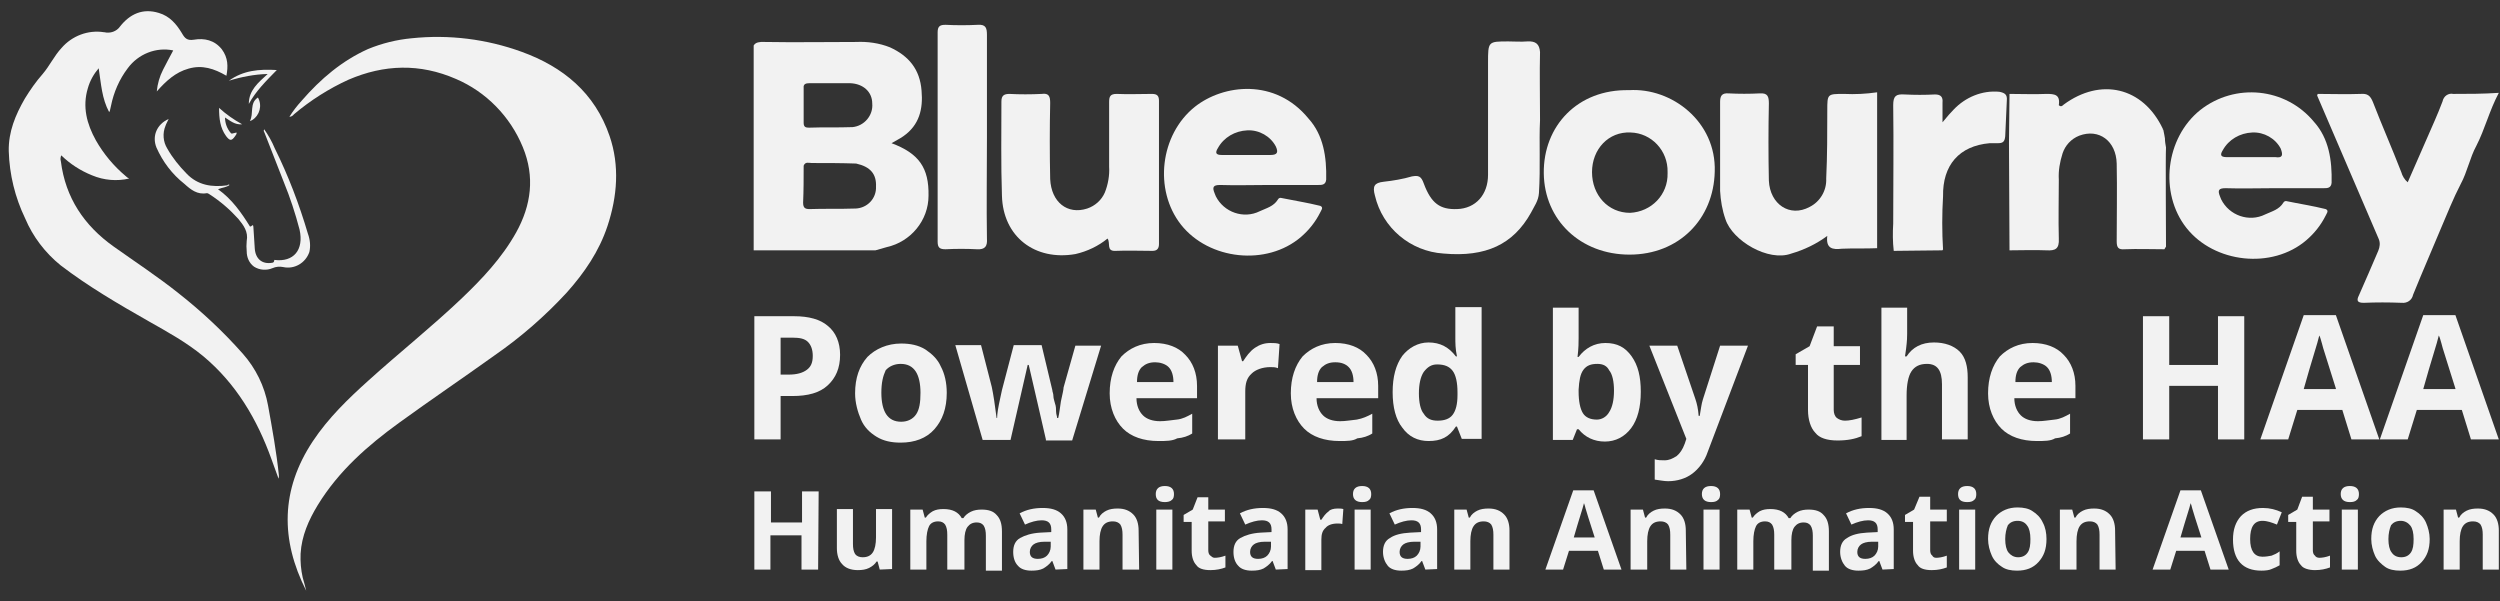 <svg xmlns="http://www.w3.org/2000/svg" width="366" height="88" viewBox="0 0 366 88" fill="none"><rect x="0" y="0" width="366" height="88" fill="#333333" stroke="none"/><g clip-path="url(#clip0_378:241)"><path d="M130.522 20.964C131.15 20.572 131.699 20.337 132.248 19.945C134.602 18.298 135.151 15.945 134.916 13.279C134.681 10.142 133.033 8.182 130.287 6.927C128.718 6.3 126.991 6.064 125.344 6.143C120.871 6.143 116.399 6.221 111.927 6.143C110.358 6.064 110.122 6.613 110.122 8.025C110.201 17.592 110.122 27.081 110.122 36.648H128.168C128.718 36.491 129.267 36.334 129.816 36.178C133.347 35.393 135.936 32.257 135.936 28.649C136.014 24.571 134.524 22.454 130.522 20.964ZM118.518 12.181H124.481C126.364 12.259 127.698 13.436 127.698 15.161C127.855 16.886 126.521 18.455 124.795 18.611H124.716C122.598 18.69 120.558 18.611 118.439 18.69C117.968 18.69 117.655 18.611 117.655 17.984V12.887C117.576 12.259 118.047 12.181 118.518 12.181ZM128.247 27.316C128.325 29.041 126.991 30.453 125.265 30.531C125.187 30.531 125.187 30.531 125.108 30.531C122.911 30.61 120.715 30.531 118.518 30.61C117.89 30.61 117.576 30.453 117.576 29.669C117.655 27.865 117.655 26.14 117.655 24.258C117.89 23.63 118.439 23.866 118.831 23.866C121.028 23.866 123.147 23.866 125.344 23.944C127.462 24.415 128.325 25.512 128.247 27.316Z" fill="#F2F2F2"></path><path d="M174.931 15.632C169.831 19.709 168.89 27.787 172.891 32.884C176.971 38.06 185.445 39.001 190.466 34.688C191.643 33.668 192.585 32.492 193.291 31.08C193.369 30.845 193.84 30.375 193.291 30.139C191.408 29.669 189.368 29.355 187.485 28.963C187.328 28.963 187.171 29.041 187.093 29.198C186.465 30.218 185.445 30.453 184.425 30.924C182.071 32.1 179.168 31.08 177.991 28.728C177.913 28.571 177.913 28.492 177.834 28.336C177.442 27.395 177.599 27.081 178.619 27.081C180.973 27.159 183.326 27.081 185.759 27.081H192.977C193.526 27.081 194.076 27.081 194.154 26.297C194.232 23.003 193.762 19.788 191.565 17.357C186.7 11.397 179.089 12.338 174.931 15.632ZM185.994 22.689H178.854C177.913 22.689 177.913 22.297 178.305 21.67C179.168 20.102 180.816 19.16 182.62 19.082C184.346 19.004 185.994 19.945 186.779 21.435C187.171 22.297 187.014 22.689 185.994 22.689Z" fill="#F2F2F2"></path><path d="M269.948 13.749C267.515 13.749 267.515 13.749 267.515 16.18C267.515 19.474 267.515 22.768 267.358 26.14C267.437 27.865 266.495 29.512 264.926 30.296C262.023 31.864 259.12 29.904 258.963 26.453C258.884 22.689 258.884 18.925 258.963 15.161C258.963 14.142 258.806 13.593 257.629 13.671C256.138 13.749 254.569 13.749 253.078 13.671C252.058 13.593 251.823 14.063 251.823 14.926V27.944C251.901 29.355 252.137 30.767 252.608 32.1C253.628 35.237 258.884 38.373 262.258 37.119C264.141 36.57 265.946 35.707 267.515 34.531C267.28 36.413 268.3 36.57 269.634 36.413C271.36 36.334 273.086 36.413 274.812 36.334V13.514C273.164 13.749 271.595 13.828 269.948 13.749Z" fill="#F2F2F2"></path><path d="M169.674 14.769C169.674 14.063 169.439 13.749 168.654 13.749C166.928 13.749 165.202 13.828 163.476 13.749C162.534 13.749 162.377 14.142 162.377 14.926V24.415C162.456 25.669 162.221 27.003 161.75 28.179C161.279 29.277 160.337 30.139 159.161 30.531C156.257 31.472 153.904 29.59 153.747 26.218C153.668 22.454 153.668 18.768 153.747 15.083C153.747 14.142 153.59 13.593 152.491 13.749C150.922 13.828 149.274 13.828 147.784 13.749C146.999 13.749 146.607 13.985 146.607 14.847C146.607 19.396 146.528 24.023 146.685 28.649C146.842 34.688 151.55 38.217 157.434 37.197C159.161 36.805 160.808 36.021 162.142 34.923C162.613 35.55 161.907 36.805 163.319 36.727C165.124 36.648 166.85 36.727 168.733 36.727C169.439 36.727 169.674 36.334 169.674 35.707C169.674 28.649 169.674 21.67 169.674 14.769Z" fill="#F2F2F2"></path><path d="M238.485 13.2C230.952 13.044 225.931 18.455 226.009 25.356C226.088 32.257 231.423 37.276 238.563 37.276C245.781 37.276 250.881 32.1 251.038 25.12C251.274 17.827 244.761 12.808 238.485 13.2ZM238.641 31.159C235.425 31.159 233.071 28.571 233.071 25.199C233.071 21.827 235.503 19.239 238.72 19.396C241.78 19.474 244.212 22.062 244.134 25.199C244.134 25.277 244.134 25.277 244.134 25.356C244.212 28.492 241.78 31.002 238.641 31.159Z" fill="#F2F2F2"></path><path d="M317.103 21.591C317.024 21.121 316.946 20.729 316.946 20.258C316.946 20.258 316.789 19.317 316.71 19.004L316.632 18.925V18.847C313.729 12.73 307.53 11.319 302.117 15.318C301.96 15.475 301.724 15.71 301.41 15.396C301.646 13.828 300.783 13.749 299.606 13.749C297.801 13.828 296.075 13.749 294.192 13.749C294.192 16.102 294.114 18.611 294.114 20.964C294.114 26.14 294.192 31.472 294.192 36.648C295.997 36.648 297.723 36.57 299.606 36.648C300.94 36.727 301.489 36.413 301.41 34.923C301.332 32.021 301.41 29.198 301.41 26.297C301.332 24.964 301.567 23.709 301.96 22.454C302.352 21.278 303.215 20.337 304.392 19.866C307.295 18.768 309.806 20.651 309.884 23.944C309.963 27.787 309.884 31.629 309.884 35.315C309.884 36.256 310.12 36.57 311.061 36.491C312.944 36.413 314.984 36.491 316.867 36.491C316.946 36.334 317.024 36.256 317.103 36.099C317.103 33.982 317.024 22.768 317.103 21.591Z" fill="#F2F2F2"></path><path d="M223.577 6.064C222.636 6.143 221.772 6.064 220.831 6.064C217.849 6.064 217.849 6.064 217.849 9.201V25.591C217.849 28.492 216.045 30.531 213.299 30.61C210.866 30.688 209.533 29.826 208.434 26.846C208.042 25.748 207.649 25.669 206.708 25.826C205.374 26.218 203.962 26.453 202.55 26.61C201.216 26.767 200.902 27.238 201.294 28.649C202.393 33.355 206.473 36.805 211.337 37.119C217.536 37.668 221.537 35.785 224.126 31.159C224.597 30.218 225.225 29.433 225.303 28.257C225.539 24.493 225.303 20.729 225.46 17.592C225.46 13.828 225.382 10.77 225.46 7.633C225.382 6.456 224.832 5.986 223.577 6.064Z" fill="#F2F2F2"></path><path d="M144.488 20.18V5.123C144.488 4.104 144.331 3.555 143.154 3.633C141.585 3.712 139.938 3.712 138.447 3.633C137.662 3.633 137.27 3.79 137.27 4.731V35.393C137.27 36.334 137.662 36.491 138.447 36.491C139.938 36.413 141.507 36.413 142.998 36.491C144.253 36.57 144.567 36.021 144.488 34.923C144.41 30.139 144.488 25.199 144.488 20.18Z" fill="#F2F2F2"></path><path d="M292.701 13.436C290.19 13.201 287.758 14.22 286.032 16.024C285.561 16.494 285.09 17.043 284.384 17.906V15.004C284.463 14.22 284.149 13.828 283.286 13.828C281.795 13.906 280.304 13.906 278.814 13.828C277.558 13.749 277.166 14.063 277.166 15.396C277.244 21.121 277.166 27.003 277.166 32.727C277.087 34.06 277.087 35.393 277.244 36.727C279.598 36.727 281.952 36.648 284.384 36.648V36.57H284.463C284.306 33.982 284.306 31.316 284.463 28.728C284.384 24.179 286.817 21.356 291.289 20.964C291.681 20.964 292.074 20.964 292.466 20.964C293.172 20.964 293.486 20.807 293.564 19.945C293.643 18.219 293.721 16.494 293.8 14.691C293.878 13.828 293.486 13.593 292.701 13.436Z" fill="#F2F2F2"></path><path d="M359.158 13.749C358.452 13.593 357.745 14.063 357.589 14.847C356.882 16.73 356.019 18.611 355.235 20.415C354.293 22.532 353.43 24.572 352.489 26.689C352.018 26.297 351.704 25.748 351.547 25.199C350.213 21.748 348.722 18.376 347.389 14.926C346.996 13.985 346.604 13.671 345.584 13.749C343.466 13.828 341.426 13.749 339.307 13.749L339.229 13.985C342.21 20.964 345.27 28.022 348.252 35.001C348.487 35.55 348.409 36.178 348.173 36.727C347.232 38.922 346.29 41.118 345.349 43.235C344.956 44.02 345.113 44.333 346.055 44.333C347.859 44.255 349.664 44.255 351.626 44.333C352.41 44.412 353.116 43.941 353.273 43.157C354.607 39.863 356.019 36.648 357.353 33.433C358.295 31.237 359.158 29.041 360.256 26.924C361.198 25.199 361.59 23.081 362.532 21.356C363.787 18.925 364.415 16.259 365.827 13.593C363.473 13.749 361.355 13.749 359.158 13.749Z" fill="#F2F2F2"></path><path d="M322.124 16.102C317.024 20.18 316.083 28.257 320.084 33.355C324.164 38.53 332.638 39.471 337.659 35.158C338.836 34.139 339.778 32.962 340.484 31.551C340.562 31.316 341.033 30.845 340.484 30.61C338.601 30.139 336.561 29.826 334.678 29.433C334.521 29.433 334.364 29.512 334.286 29.669C333.658 30.688 332.638 30.924 331.618 31.394C329.264 32.57 326.361 31.551 325.184 29.198C325.106 29.041 325.106 28.963 325.027 28.806C324.635 27.865 324.792 27.551 325.812 27.551C328.166 27.63 330.519 27.551 332.952 27.551H340.17C340.719 27.551 341.269 27.551 341.347 26.767C341.426 23.474 340.955 20.258 338.758 17.827C334.599 12.809 327.224 12.103 322.124 16.102ZM333.109 23.003H325.969C325.027 23.003 325.027 22.611 325.42 21.984C326.283 20.415 327.93 19.474 329.735 19.396C331.461 19.317 333.109 20.258 333.893 21.748C334.286 22.768 334.129 23.16 333.109 23.003Z" fill="#F2F2F2"></path><path d="M122.99 51.94C122.99 53.901 122.362 55.312 121.185 56.41C120.008 57.508 118.282 57.978 116.007 57.978H114.281V64.33H110.436V46.294H116.242C118.439 46.294 120.087 46.764 121.185 47.705C122.362 48.646 122.99 50.136 122.99 51.94ZM114.281 54.842H115.458C116.635 54.842 117.498 54.606 118.125 54.136C118.753 53.665 118.988 53.038 118.988 52.097C118.988 51.234 118.753 50.529 118.282 50.058C117.811 49.587 117.105 49.431 116.007 49.431H114.281V54.842Z" fill="#F2F2F2"></path><path d="M138.604 57.508C138.604 59.782 137.976 61.507 136.799 62.84C135.622 64.174 133.896 64.801 131.856 64.801C130.522 64.801 129.345 64.566 128.325 63.938C127.305 63.311 126.521 62.527 126.05 61.429C125.579 60.331 125.187 58.998 125.187 57.586C125.187 55.312 125.814 53.587 126.991 52.254C128.168 51.078 129.894 50.293 131.934 50.293C133.268 50.293 134.445 50.529 135.465 51.156C136.407 51.783 137.27 52.568 137.741 53.665C138.29 54.685 138.604 56.018 138.604 57.508ZM129.031 57.508C129.031 58.841 129.267 59.939 129.738 60.645C130.208 61.35 130.914 61.743 131.934 61.743C132.876 61.743 133.661 61.35 134.131 60.645C134.602 59.939 134.759 58.919 134.759 57.508C134.759 56.175 134.524 55.077 134.053 54.371C133.582 53.665 132.876 53.273 131.856 53.273C130.914 53.273 130.13 53.665 129.659 54.214C129.267 55.077 129.031 56.018 129.031 57.508Z" fill="#F2F2F2"></path><path d="M153.119 64.33L152.021 59.547L150.608 53.43H150.451L147.941 64.409H143.861L139.859 50.529H143.625L145.194 56.645C145.43 57.743 145.665 59.312 145.901 61.194H145.979C145.979 60.566 146.136 59.625 146.45 58.214L146.685 57.116L148.411 50.529H152.491L154.061 57.116C154.061 57.351 154.218 57.586 154.218 57.978C154.218 58.37 154.374 58.684 154.453 59.076C154.61 59.468 154.61 59.939 154.61 60.253C154.61 60.645 154.767 60.958 154.767 61.194H154.924C155.081 60.566 155.159 59.782 155.316 58.763C155.551 57.665 155.708 57.037 155.708 56.724L157.434 50.607H161.201L156.964 64.487H153.119V64.33Z" fill="#F2F2F2"></path><path d="M169.596 64.566C167.399 64.566 165.594 63.938 164.417 62.762C163.24 61.586 162.456 59.782 162.456 57.586C162.456 55.312 163.083 53.508 164.182 52.175C165.359 50.999 166.928 50.215 168.968 50.215C170.93 50.215 172.499 50.842 173.519 51.94C174.617 53.038 175.245 54.606 175.245 56.488V58.292H166.379C166.379 59.39 166.771 60.252 167.32 60.801C167.87 61.35 168.733 61.664 169.831 61.664C170.694 61.664 171.4 61.507 172.263 61.429C173.127 61.35 173.833 60.958 174.539 60.566V63.468C173.911 63.86 173.205 64.095 172.342 64.174C171.636 64.566 170.694 64.566 169.596 64.566ZM169.125 53.038C168.262 53.038 167.713 53.273 167.163 53.744C166.693 54.214 166.457 54.92 166.457 55.939H171.793C171.793 54.998 171.557 54.214 171.087 53.744C170.616 53.273 169.831 53.038 169.125 53.038Z" fill="#F2F2F2"></path><path d="M185.994 50.215C186.465 50.215 186.936 50.215 187.328 50.372L187.093 53.901C186.7 53.744 186.386 53.744 185.994 53.744C184.817 53.744 183.797 54.136 183.248 54.685C182.542 55.312 182.306 56.096 182.306 57.351V64.33H178.305V50.607H181.208L181.836 52.881H181.993C182.463 52.175 182.934 51.469 183.719 50.921C184.425 50.45 185.131 50.215 185.994 50.215Z" fill="#F2F2F2"></path><path d="M196.116 64.566C193.919 64.566 192.114 63.938 190.937 62.762C189.76 61.586 188.976 59.782 188.976 57.586C188.976 55.312 189.603 53.508 190.702 52.175C191.879 50.999 193.448 50.215 195.488 50.215C197.45 50.215 199.019 50.842 200.039 51.94C201.137 53.038 201.765 54.606 201.765 56.488V58.292H192.742C192.742 59.39 193.134 60.252 193.683 60.801C194.233 61.35 195.096 61.664 196.194 61.664C197.057 61.664 197.763 61.507 198.626 61.429C199.489 61.272 200.196 60.958 200.902 60.566V63.468C200.274 63.86 199.568 64.095 198.705 64.174C198.077 64.566 197.214 64.566 196.116 64.566ZM195.488 53.038C194.625 53.038 194.076 53.273 193.526 53.744C193.056 54.214 192.82 54.92 192.82 55.939H198.156C198.156 54.998 197.92 54.214 197.45 53.744C196.979 53.273 196.351 53.038 195.488 53.038Z" fill="#F2F2F2"></path><path d="M209.14 64.566C207.571 64.566 206.237 63.938 205.296 62.605C204.354 61.429 203.883 59.625 203.883 57.429C203.883 55.155 204.354 53.43 205.296 52.097C206.237 50.921 207.571 50.136 209.14 50.136C210.866 50.136 212.122 50.842 213.142 52.175H213.299C213.063 51.078 213.063 50.215 213.063 49.431V44.961H216.908V64.252H214.005L213.299 62.448H213.142C212.122 64.017 210.945 64.566 209.14 64.566ZM210.474 61.586C211.416 61.586 212.2 61.35 212.671 60.723C213.142 60.096 213.377 59.155 213.377 57.822V57.429C213.377 56.018 213.142 54.92 212.671 54.293C212.2 53.665 211.494 53.352 210.396 53.352C209.532 53.352 208.983 53.744 208.434 54.45C207.963 55.155 207.728 56.253 207.728 57.586C207.728 58.919 207.963 60.017 208.434 60.566C208.905 61.35 209.611 61.586 210.474 61.586Z" fill="#F2F2F2"></path><path d="M235.032 50.215C236.758 50.215 237.935 50.842 238.877 52.175C239.818 53.508 240.211 55.155 240.211 57.351C240.211 59.625 239.74 61.429 238.798 62.684C237.857 63.938 236.523 64.644 234.954 64.644C233.385 64.644 232.051 64.017 231.109 62.84H230.874L230.246 64.409H227.343V45.039H231.109V49.509C231.109 50.136 231.109 50.921 230.952 52.254H231.109C232.051 50.999 233.385 50.215 235.032 50.215ZM233.855 53.273C232.914 53.273 232.286 53.508 231.815 54.136C231.345 54.763 231.188 55.704 231.109 57.037V57.351C231.109 58.763 231.345 59.86 231.737 60.488C232.129 61.115 232.835 61.429 233.777 61.429C234.483 61.429 235.189 61.037 235.582 60.331C236.052 59.625 236.288 58.527 236.288 57.194C236.288 55.861 236.052 54.763 235.582 54.214C235.268 53.587 234.718 53.273 233.855 53.273Z" fill="#F2F2F2"></path><path d="M241.466 50.607H245.546L248.214 58.449C248.449 59.155 248.606 59.861 248.684 60.88H248.841C248.998 60.017 249.077 59.155 249.312 58.449L251.823 50.607H255.903L250.018 66.134C249.548 67.546 248.684 68.644 247.743 69.349C246.801 70.055 245.546 70.447 244.212 70.447C243.585 70.447 242.878 70.29 242.251 70.212V67.232C242.721 67.389 243.192 67.389 243.663 67.389C244.369 67.389 244.84 67.154 245.468 66.761C245.938 66.369 246.331 65.82 246.644 64.958L246.88 64.252L241.466 50.607Z" fill="#F2F2F2"></path><path d="M270.104 61.586C270.732 61.586 271.517 61.429 272.537 61.115V63.86C271.595 64.252 270.497 64.487 269.006 64.487C267.437 64.487 266.338 64.095 265.789 63.389C265.083 62.684 264.691 61.429 264.691 60.017V53.43H262.886V51.862L264.926 50.685L266.024 47.784H268.457V50.685H272.301V53.43H268.457V60.017C268.457 60.488 268.614 60.958 268.927 61.194C269.241 61.429 269.634 61.586 270.104 61.586Z" fill="#F2F2F2"></path><path d="M288.072 64.33H284.306V56.253C284.306 54.214 283.6 53.273 282.109 53.273C281.01 53.273 280.304 53.665 279.834 54.371C279.363 55.077 279.127 56.331 279.127 57.9V64.409H275.44V45.039H279.206V48.882C279.206 49.274 279.206 49.823 279.049 51.077L278.892 52.175H279.127C279.99 50.842 281.324 50.136 283.129 50.136C284.698 50.136 286.032 50.607 286.895 51.469C287.758 52.332 288.072 53.665 288.072 55.234V64.33Z" fill="#F2F2F2"></path><path d="M298.194 64.566C295.997 64.566 294.192 63.938 293.015 62.762C291.838 61.586 291.054 59.782 291.054 57.586C291.054 55.312 291.681 53.508 292.78 52.175C293.957 50.999 295.526 50.215 297.566 50.215C299.527 50.215 301.097 50.842 302.117 51.94C303.215 53.038 303.843 54.606 303.843 56.488V58.292H294.898C294.898 59.39 295.29 60.252 295.84 60.801C296.389 61.35 297.252 61.664 298.35 61.664C299.214 61.664 299.92 61.507 300.783 61.429C301.646 61.35 302.352 60.958 303.058 60.566V63.468C302.43 63.86 301.724 64.095 300.861 64.174C300.234 64.566 299.292 64.566 298.194 64.566ZM297.723 53.038C296.86 53.038 296.31 53.273 295.761 53.744C295.29 54.214 295.055 54.92 295.055 55.939H300.39C300.39 54.998 300.155 54.214 299.684 53.744C299.214 53.273 298.429 53.038 297.723 53.038Z" fill="#F2F2F2"></path><path d="M328.558 64.33H324.713V56.488H317.573V64.33H313.729V46.294H317.573V53.43H324.713V46.294H328.558V64.33Z" fill="#F2F2F2"></path><path d="M344.25 64.33L342.916 60.017H336.326L334.992 64.33H330.912L337.267 46.137H341.975L348.33 64.33H344.25ZM341.975 56.88C340.798 53.038 340.013 50.764 339.935 50.293C339.778 49.823 339.699 49.352 339.542 49.117C339.307 50.215 338.444 52.724 337.267 56.959H341.975V56.88Z" fill="#F2F2F2"></path><path d="M361.747 64.33L360.413 60.017H353.822L352.489 64.33H348.409L354.764 46.137H359.472L365.827 64.33H361.747ZM359.472 56.88C358.295 53.038 357.51 50.764 357.432 50.293C357.275 49.823 357.196 49.352 357.039 49.117C356.804 50.215 355.941 52.724 354.764 56.959H359.472V56.88Z" fill="#F2F2F2"></path><path d="M119.773 83.386H117.341V78.368H112.79V83.386H110.436V71.937H112.868V76.486H117.419V71.937H119.851L119.773 83.386Z" fill="#F2F2F2"></path><path d="M128.796 83.386L128.482 82.21H128.325C128.09 82.602 127.698 82.916 127.227 83.151C126.756 83.386 126.207 83.465 125.579 83.465C124.559 83.465 123.775 83.151 123.304 82.602C122.755 82.053 122.519 81.191 122.519 80.25V74.525H124.873V79.622C124.873 80.25 124.951 80.72 125.187 81.112C125.422 81.426 125.815 81.583 126.285 81.583C126.991 81.583 127.462 81.348 127.776 80.877C128.09 80.406 128.247 79.622 128.247 78.681V74.525H130.601V83.308L128.796 83.386Z" fill="#F2F2F2"></path><path d="M141.036 83.386H138.682V78.289C138.682 77.662 138.604 77.191 138.368 76.799C138.133 76.486 137.819 76.329 137.348 76.329C136.721 76.329 136.25 76.564 136.014 77.034C135.779 77.505 135.622 78.289 135.622 79.23V83.386H133.268V74.603H135.073L135.387 75.78H135.544C135.779 75.388 136.171 75.074 136.564 74.839C137.034 74.603 137.505 74.525 138.133 74.525C139.467 74.525 140.33 74.996 140.801 75.858H141.036C141.271 75.466 141.664 75.152 142.134 74.917C142.605 74.682 143.154 74.603 143.704 74.603C144.724 74.603 145.43 74.839 145.901 75.388C146.45 75.937 146.685 76.721 146.685 77.819V83.543H144.331V78.446C144.331 77.819 144.253 77.348 144.017 76.956C143.782 76.642 143.468 76.486 142.997 76.486C142.37 76.486 141.977 76.721 141.664 77.113C141.35 77.505 141.193 78.211 141.193 79.073V83.386H141.036Z" fill="#F2F2F2"></path><path d="M154.531 83.386L154.06 82.132H153.982C153.59 82.681 153.119 82.994 152.727 83.23C152.256 83.465 151.707 83.543 151 83.543C150.137 83.543 149.431 83.308 149.039 82.838C148.568 82.367 148.333 81.661 148.333 80.799C148.333 79.858 148.647 79.152 149.353 78.76C150.059 78.368 151 78.054 152.334 77.976L153.904 77.897V77.505C153.904 76.564 153.433 76.172 152.491 76.172C151.785 76.172 150.922 76.407 150.059 76.799L149.274 75.152C150.294 74.603 151.393 74.368 152.648 74.368C153.825 74.368 154.688 74.603 155.316 75.152C155.943 75.701 156.257 76.486 156.257 77.505V83.308L154.531 83.386ZM153.825 79.309H152.884C152.177 79.309 151.628 79.466 151.314 79.701C151 79.936 150.765 80.328 150.765 80.799C150.765 81.504 151.157 81.818 151.942 81.818C152.491 81.818 152.962 81.661 153.276 81.348C153.59 81.034 153.825 80.563 153.825 80.014V79.309Z" fill="#F2F2F2"></path><path d="M166.771 83.386H164.339V78.289C164.339 77.662 164.26 77.191 164.025 76.799C163.79 76.486 163.397 76.329 162.927 76.329C162.22 76.329 161.75 76.564 161.436 77.034C161.122 77.505 160.965 78.289 160.965 79.23V83.386H158.611V74.603H160.416L160.73 75.78H160.887C161.122 75.309 161.514 74.996 161.985 74.76C162.456 74.525 163.005 74.447 163.633 74.447C164.653 74.447 165.359 74.76 165.908 75.309C166.457 75.858 166.693 76.721 166.693 77.662L166.771 83.386Z" fill="#F2F2F2"></path><path d="M169.203 72.329C169.203 71.545 169.674 71.153 170.537 71.153C171.4 71.153 171.871 71.545 171.871 72.329C171.871 72.721 171.793 73.035 171.557 73.192C171.322 73.427 170.93 73.506 170.537 73.506C169.596 73.506 169.203 73.114 169.203 72.329ZM171.636 83.386H169.282V74.603H171.636V83.386Z" fill="#F2F2F2"></path><path d="M177.834 81.661C178.226 81.661 178.776 81.583 179.403 81.348V83.073C178.776 83.308 178.07 83.465 177.207 83.465C176.187 83.465 175.48 83.23 175.167 82.759C174.696 82.289 174.46 81.504 174.46 80.642V76.407H173.283V75.388L174.617 74.603L175.323 72.8H176.893V74.603H179.325V76.329H176.893V80.563C176.893 80.877 176.971 81.191 177.207 81.348C177.442 81.504 177.52 81.661 177.834 81.661Z" fill="#F2F2F2"></path><path d="M186.779 83.386L186.308 82.132H186.23C185.837 82.681 185.366 82.994 184.974 83.23C184.503 83.465 183.954 83.543 183.248 83.543C182.385 83.543 181.679 83.308 181.286 82.838C180.816 82.367 180.58 81.661 180.58 80.799C180.58 79.858 180.894 79.152 181.6 78.76C182.306 78.368 183.248 78.054 184.582 77.976L186.151 77.897V77.505C186.151 76.564 185.68 76.172 184.739 76.172C184.033 76.172 183.17 76.407 182.306 76.799L181.522 75.152C182.542 74.603 183.64 74.368 184.896 74.368C186.073 74.368 186.936 74.603 187.563 75.152C188.191 75.701 188.505 76.486 188.505 77.505V83.308L186.779 83.386ZM186.073 79.309H185.131C184.425 79.309 183.876 79.466 183.562 79.701C183.248 79.936 183.013 80.328 183.013 80.799C183.013 81.504 183.405 81.818 184.19 81.818C184.739 81.818 185.21 81.661 185.523 81.348C185.837 81.034 186.073 80.563 186.073 80.014V79.309Z" fill="#F2F2F2"></path><path d="M195.802 74.447C196.116 74.447 196.429 74.447 196.665 74.525L196.508 76.721C196.273 76.642 196.037 76.642 195.802 76.642C195.017 76.642 194.389 76.878 194.076 77.27C193.605 77.662 193.448 78.211 193.448 78.995V83.465H191.094V74.603H192.899L193.291 76.093H193.448C193.762 75.623 194.076 75.152 194.546 74.839C194.703 74.603 195.253 74.447 195.802 74.447Z" fill="#F2F2F2"></path><path d="M198.077 72.329C198.077 71.545 198.548 71.153 199.411 71.153C200.274 71.153 200.745 71.545 200.745 72.329C200.745 72.721 200.666 73.035 200.431 73.192C200.196 73.427 199.882 73.506 199.411 73.506C198.548 73.506 198.077 73.114 198.077 72.329ZM200.666 83.386H198.313V74.603H200.666V83.386Z" fill="#F2F2F2"></path><path d="M208.669 83.386L208.199 82.132H208.12C207.728 82.681 207.257 82.994 206.865 83.23C206.394 83.465 205.845 83.543 205.139 83.543C204.276 83.543 203.569 83.308 203.177 82.838C202.785 82.367 202.471 81.661 202.471 80.799C202.471 79.858 202.785 79.152 203.491 78.76C204.197 78.289 205.139 78.054 206.472 77.976L208.042 77.897V77.505C208.042 76.564 207.571 76.172 206.629 76.172C205.923 76.172 205.06 76.407 204.197 76.799L203.412 75.152C204.432 74.603 205.531 74.368 206.786 74.368C207.963 74.368 208.826 74.603 209.454 75.152C210.082 75.701 210.396 76.486 210.396 77.505V83.308L208.669 83.386ZM207.963 79.309H207.022C206.316 79.309 205.766 79.466 205.452 79.701C205.139 79.936 204.903 80.328 204.903 80.799C204.903 81.504 205.296 81.818 206.08 81.818C206.629 81.818 207.1 81.661 207.414 81.348C207.728 81.034 207.963 80.563 207.963 80.014V79.309Z" fill="#F2F2F2"></path><path d="M220.988 83.386H218.634V78.289C218.634 77.662 218.556 77.191 218.32 76.799C218.085 76.486 217.692 76.329 217.222 76.329C216.516 76.329 216.045 76.564 215.731 77.034C215.417 77.505 215.26 78.289 215.26 79.23V83.386H212.906V74.603H214.711L215.025 75.78H215.182C215.417 75.309 215.809 74.996 216.28 74.76C216.751 74.525 217.3 74.447 217.928 74.447C218.948 74.447 219.654 74.76 220.203 75.309C220.752 75.858 220.988 76.721 220.988 77.662V83.386Z" fill="#F2F2F2"></path><path d="M234.797 83.386L233.934 80.642H229.697L228.834 83.386H226.245L230.325 71.78H233.306L237.386 83.386H234.797ZM233.463 78.681C232.678 76.25 232.208 74.76 232.129 74.447C232.051 74.133 231.972 73.819 231.894 73.662C231.737 74.368 231.188 75.937 230.403 78.681H233.463Z" fill="#F2F2F2"></path><path d="M246.88 83.386H244.526V78.289C244.526 77.662 244.448 77.191 244.212 76.799C243.977 76.486 243.585 76.329 243.114 76.329C242.408 76.329 241.937 76.564 241.623 77.034C241.309 77.505 241.152 78.289 241.152 79.23V83.386H238.72V74.603H240.525L240.838 75.78H240.995C241.231 75.309 241.623 74.996 242.094 74.76C242.565 74.525 243.114 74.447 243.742 74.447C244.762 74.447 245.468 74.76 246.017 75.309C246.566 75.858 246.801 76.721 246.801 77.662L246.88 83.386Z" fill="#F2F2F2"></path><path d="M249.155 72.329C249.155 71.545 249.626 71.153 250.489 71.153C251.352 71.153 251.823 71.545 251.823 72.329C251.823 72.721 251.744 73.035 251.509 73.192C251.274 73.427 250.96 73.506 250.489 73.506C249.626 73.506 249.155 73.114 249.155 72.329ZM251.744 83.386H249.391V74.603H251.744V83.386Z" fill="#F2F2F2"></path><path d="M262.101 83.386H259.748V78.289C259.748 77.662 259.669 77.191 259.434 76.799C259.198 76.486 258.884 76.329 258.414 76.329C257.786 76.329 257.315 76.564 257.08 77.034C256.844 77.505 256.688 78.289 256.688 79.23V83.386H254.334V74.603H256.138L256.452 75.78H256.609C256.844 75.388 257.237 75.074 257.629 74.839C258.1 74.603 258.571 74.525 259.198 74.525C260.532 74.525 261.395 74.996 261.866 75.858H262.101C262.337 75.466 262.729 75.152 263.2 74.917C263.671 74.682 264.22 74.603 264.769 74.603C265.789 74.603 266.495 74.839 266.966 75.388C267.515 75.937 267.751 76.721 267.751 77.819V83.543H265.397V78.446C265.397 77.819 265.318 77.348 265.083 76.956C264.848 76.642 264.534 76.486 264.063 76.486C263.435 76.486 263.043 76.721 262.729 77.113C262.415 77.505 262.258 78.211 262.258 79.073V83.386H262.101Z" fill="#F2F2F2"></path><path d="M275.597 83.386L275.126 82.132H275.048C274.655 82.681 274.184 82.994 273.792 83.23C273.321 83.465 272.772 83.543 272.066 83.543C271.203 83.543 270.497 83.308 270.104 82.838C269.712 82.367 269.398 81.661 269.398 80.799C269.398 79.858 269.712 79.152 270.418 78.76C271.124 78.289 272.066 78.054 273.321 77.976L274.891 77.897V77.505C274.891 76.564 274.42 76.172 273.478 76.172C272.772 76.172 271.909 76.407 271.046 76.799L270.261 75.152C271.281 74.603 272.38 74.368 273.635 74.368C274.812 74.368 275.675 74.603 276.303 75.152C276.931 75.701 277.244 76.486 277.244 77.505V83.308L275.597 83.386ZM274.969 79.309H274.028C273.321 79.309 272.772 79.466 272.458 79.701C272.144 79.936 271.909 80.328 271.909 80.799C271.909 81.504 272.301 81.818 273.086 81.818C273.635 81.818 274.106 81.661 274.42 81.348C274.734 81.034 274.969 80.563 274.969 80.014V79.309Z" fill="#F2F2F2"></path><path d="M283.443 81.661C283.835 81.661 284.384 81.583 285.012 81.348V83.073C284.384 83.308 283.678 83.465 282.815 83.465C281.795 83.465 281.089 83.23 280.775 82.759C280.304 82.289 280.069 81.504 280.069 80.642V76.407H278.892V75.388L280.226 74.603L281.011 72.721H282.58V74.603H285.012V76.329H282.58V80.563C282.58 80.877 282.658 81.191 282.894 81.348C282.972 81.504 283.129 81.661 283.443 81.661Z" fill="#F2F2F2"></path><path d="M286.66 72.329C286.66 71.545 287.13 71.153 287.994 71.153C288.857 71.153 289.327 71.545 289.327 72.329C289.327 72.721 289.249 73.035 289.014 73.192C288.778 73.427 288.464 73.506 287.994 73.506C287.052 73.506 286.66 73.114 286.66 72.329ZM289.17 83.386H286.817V74.603H289.17V83.386Z" fill="#F2F2F2"></path><path d="M299.606 78.916C299.606 80.406 299.214 81.426 298.429 82.289C297.644 83.151 296.624 83.543 295.291 83.543C294.427 83.543 293.643 83.386 293.094 82.994C292.466 82.602 291.917 82.053 291.603 81.347C291.289 80.642 291.054 79.779 291.054 78.916C291.054 77.427 291.446 76.407 292.231 75.544C293.015 74.76 294.035 74.29 295.369 74.29C296.232 74.29 297.017 74.447 297.566 74.839C298.194 75.231 298.743 75.78 299.057 76.486C299.449 77.191 299.606 78.054 299.606 78.916ZM293.564 78.916C293.564 79.779 293.721 80.485 294.035 80.877C294.349 81.269 294.82 81.583 295.447 81.583C296.075 81.583 296.546 81.347 296.86 80.877C297.174 80.406 297.252 79.779 297.252 78.916C297.252 78.054 297.095 77.348 296.781 76.956C296.467 76.486 295.997 76.25 295.369 76.25C294.741 76.25 294.271 76.486 293.957 76.878C293.721 77.427 293.564 78.132 293.564 78.916Z" fill="#F2F2F2"></path><path d="M309.727 83.386H307.374V78.289C307.374 77.662 307.295 77.191 307.06 76.799C306.824 76.486 306.432 76.329 305.961 76.329C305.255 76.329 304.784 76.564 304.47 77.034C304.157 77.505 304 78.289 304 79.23V83.386H301.567V74.603H303.372L303.686 75.78H303.843C304.078 75.309 304.47 74.996 304.941 74.76C305.412 74.525 305.961 74.447 306.589 74.447C307.609 74.447 308.315 74.76 308.864 75.309C309.413 75.858 309.649 76.721 309.649 77.662L309.727 83.386Z" fill="#F2F2F2"></path><path d="M323.615 83.386L322.752 80.642H318.593L317.73 83.386H315.141L319.221 71.78H322.203L326.282 83.386H323.615ZM322.281 78.681C321.496 76.25 321.026 74.76 320.947 74.447C320.869 74.133 320.79 73.819 320.712 73.662C320.555 74.368 320.006 75.937 319.221 78.681H322.281Z" fill="#F2F2F2"></path><path d="M331.069 83.543C328.322 83.543 326.91 81.975 326.91 78.995C326.91 77.505 327.302 76.407 328.087 75.544C328.872 74.76 329.892 74.368 331.304 74.368C332.324 74.368 333.187 74.603 334.05 74.996L333.344 76.799C332.952 76.642 332.559 76.486 332.246 76.407C331.932 76.329 331.618 76.25 331.226 76.25C329.97 76.25 329.421 77.191 329.421 78.917C329.421 80.642 330.049 81.504 331.226 81.504C331.696 81.504 332.167 81.426 332.559 81.348C332.952 81.191 333.344 81.034 333.736 80.72V82.759C333.344 82.994 332.952 83.151 332.559 83.308C332.245 83.465 331.696 83.543 331.069 83.543Z" fill="#F2F2F2"></path><path d="M339.542 81.661C339.935 81.661 340.484 81.583 341.112 81.348V83.073C340.484 83.308 339.778 83.465 338.915 83.465C338.052 83.465 337.189 83.23 336.875 82.759C336.404 82.289 336.169 81.504 336.169 80.642V76.407H334.992V75.388L336.326 74.603L337.032 72.721H338.601V74.603H341.033V76.329H338.601V80.563C338.601 80.877 338.679 81.191 338.915 81.348C338.993 81.504 339.229 81.661 339.542 81.661Z" fill="#F2F2F2"></path><path d="M342.681 72.329C342.681 71.545 343.152 71.153 344.015 71.153C344.878 71.153 345.349 71.545 345.349 72.329C345.349 72.721 345.27 73.035 345.035 73.192C344.799 73.427 344.486 73.506 344.015 73.506C343.152 73.506 342.681 73.114 342.681 72.329ZM345.192 83.386H342.838V74.603H345.192V83.386Z" fill="#F2F2F2"></path><path d="M355.705 78.916C355.705 80.406 355.313 81.426 354.529 82.289C353.744 83.151 352.724 83.543 351.39 83.543C350.527 83.543 349.742 83.386 349.193 82.994C348.644 82.602 348.016 82.053 347.702 81.347C347.389 80.642 347.153 79.779 347.153 78.916C347.153 77.427 347.546 76.407 348.33 75.544C349.115 74.76 350.135 74.29 351.469 74.29C352.332 74.29 353.116 74.447 353.666 74.839C354.293 75.231 354.842 75.78 355.156 76.486C355.47 77.191 355.705 78.054 355.705 78.916ZM349.664 78.916C349.664 79.779 349.821 80.485 350.135 80.877C350.449 81.347 350.919 81.583 351.547 81.583C352.175 81.583 352.645 81.347 352.959 80.877C353.273 80.406 353.352 79.779 353.352 78.916C353.352 78.054 353.195 77.348 352.881 76.956C352.567 76.564 352.096 76.25 351.469 76.25C350.841 76.25 350.37 76.486 350.056 76.878C349.821 77.427 349.664 78.132 349.664 78.916Z" fill="#F2F2F2"></path><path d="M365.827 83.386H363.473V78.289C363.473 77.662 363.395 77.191 363.159 76.799C362.924 76.486 362.532 76.329 362.061 76.329C361.355 76.329 360.884 76.564 360.57 77.034C360.256 77.505 360.099 78.289 360.099 79.23V83.386H357.745V74.603H359.55L359.864 75.78H360.021C360.256 75.309 360.649 74.996 361.119 74.76C361.59 74.525 362.139 74.447 362.767 74.447C363.787 74.447 364.493 74.76 365.042 75.309C365.592 75.858 365.827 76.721 365.827 77.662V83.386Z" fill="#F2F2F2"></path></g><path d="M44.828 86.484C41.037 79.013 41.088 71.698 45.801 64.592C48.055 61.196 50.976 58.375 53.998 55.658C58.456 51.635 63.118 47.925 67.472 43.797C70.546 40.872 73.466 37.789 75.567 34.027C77.77 30.056 78.333 25.876 76.54 21.54C74.696 17.047 71.161 13.441 66.755 11.56C61.478 9.262 56.252 9.418 51.027 11.665C48.158 12.971 45.443 14.695 43.035 16.733C42.881 16.942 42.625 17.099 42.369 17.099C42.881 16.263 43.496 15.479 44.162 14.748C46.928 11.56 50.053 8.896 53.896 7.172C55.945 6.336 58.046 5.813 60.249 5.604C65.73 5.029 71.212 5.709 76.387 7.59C82.432 9.784 87.094 13.598 89.246 19.92C90.731 24.257 90.373 28.75 88.938 33.087C87.709 36.796 85.557 39.931 82.996 42.805C79.819 46.253 76.284 49.336 72.442 52.001C67.78 55.344 63.066 58.532 58.456 61.875C53.845 65.219 49.592 68.929 46.519 73.945C45.187 76.139 44.162 78.438 44.008 81.05C43.957 82.252 44.059 83.402 44.316 84.551C44.52 85.23 44.674 85.857 44.828 86.484Z" fill="#F2F2F2"></path><path d="M33.147 11.09C31.354 10.045 29.612 9.471 27.614 10.045C25.718 10.568 24.335 11.822 22.952 13.389C23.054 12.292 23.362 11.195 23.874 10.202C24.335 9.262 24.847 8.373 25.36 7.381C22.849 6.858 20.236 7.903 18.7 9.993C17.47 11.613 16.65 13.494 16.241 15.531C16.189 15.74 16.138 16.002 16.087 16.211C16.087 16.263 16.035 16.263 15.984 16.42C14.908 14.434 14.806 12.292 14.447 9.993C13.73 10.829 13.166 11.822 12.859 12.919C12.039 15.636 12.706 18.144 14.037 20.547C15.165 22.533 16.65 24.309 18.392 25.772C18.546 25.929 18.7 26.033 18.904 26.138C17.111 26.556 15.216 26.399 13.474 25.668C11.783 24.988 10.246 23.995 8.966 22.742C8.863 23.003 8.812 23.316 8.914 23.63C9.58 28.959 12.347 33.035 16.599 36.065C19.827 38.364 23.105 40.506 26.179 42.962C29.561 45.626 32.686 48.552 35.555 51.791C37.45 53.934 38.731 56.546 39.243 59.367C39.858 62.764 40.473 66.16 40.832 69.608C40.832 69.765 40.832 69.922 40.781 70.078C40.422 69.138 40.114 68.197 39.756 67.257C37.655 61.405 34.581 56.18 29.766 52.157C27.306 50.12 24.54 48.604 21.773 47.037C17.368 44.529 12.962 41.969 8.863 38.834C6.609 37.005 4.816 34.654 3.689 31.989C2.203 28.907 1.383 25.563 1.281 22.115C1.23 19.293 2.254 16.838 3.637 14.434C4.406 13.18 5.277 11.926 6.25 10.829C7.275 9.627 7.941 8.164 9.017 7.015C10.554 5.239 12.91 4.35 15.216 4.716H15.267C16.138 4.925 17.06 4.612 17.573 3.88C19.007 2.051 20.902 1.163 23.259 1.895C24.847 2.365 25.821 3.514 26.64 4.873C27.05 5.604 27.409 5.97 28.382 5.813C29.919 5.552 31.405 5.865 32.481 7.224C33.403 8.478 33.403 9.732 33.147 11.09Z" fill="#F2F2F2"></path><path d="M33.608 27.078C33.147 27.444 32.532 27.444 31.918 27.705C33.967 29.168 35.35 31.154 36.58 33.139C36.836 33.243 36.836 32.93 37.041 32.982C37.041 33.035 37.092 33.087 37.092 33.191C37.143 34.236 37.246 35.281 37.297 36.378C37.399 37.894 38.373 38.73 39.858 38.468C40.166 38.416 40.115 38.207 40.166 38.05C42.983 38.416 44.52 36.587 43.855 33.609C43.24 31.258 42.471 28.907 41.549 26.66C40.627 24.257 39.654 21.853 38.731 19.45C38.68 19.293 38.526 19.189 38.68 18.927C39.295 19.816 39.807 20.704 40.217 21.697C42.215 25.72 43.803 29.9 45.084 34.236C45.391 35.072 45.494 36.013 45.289 36.901C44.725 38.52 43.086 39.461 41.447 39.095C40.934 38.991 40.371 39.043 39.91 39.252C39.039 39.618 38.014 39.566 37.194 39.043C36.477 38.52 36.118 37.684 36.118 36.796C36.067 36.274 36.067 35.804 36.118 35.281C36.375 33.923 35.657 32.982 34.889 32.042C33.659 30.683 32.276 29.482 30.739 28.489C30.585 28.384 30.432 28.28 30.278 28.28C28.895 28.541 27.921 27.757 26.999 26.921C25.206 25.511 23.823 23.682 22.901 21.592C22.235 19.92 22.952 18.196 24.694 17.412C24.54 17.778 24.335 18.091 24.233 18.405C23.772 19.502 23.874 20.756 24.489 21.749C25.257 23.107 26.231 24.309 27.307 25.406C28.946 27.13 31.047 27.444 33.301 27.13C33.352 27.026 33.454 26.974 33.608 27.078Z" fill="#F2F2F2"></path><path d="M40.524 10.254C38.936 11.874 37.45 13.337 36.426 15.218C36.426 13.232 37.758 12.135 39.192 10.829C37.245 10.881 35.35 11.247 33.506 11.822C35.606 10.306 37.911 10.098 40.524 10.254Z" fill="#F2F2F2"></path><path d="M34.633 19.398C34.684 19.607 34.53 19.764 34.428 19.92C33.915 20.652 33.659 20.652 33.096 19.92C32.225 18.718 32.071 17.36 32.071 15.793C33.096 16.733 34.223 17.517 35.452 18.196C34.377 18.3 33.711 17.674 32.942 17.203C32.942 18.039 33.249 18.875 33.813 19.502C33.915 19.607 33.967 19.555 34.633 19.398Z" fill="#F2F2F2"></path><path d="M36.58 17.726C37.194 16.629 36.477 15.113 37.758 14.277C38.424 15.427 38.014 16.89 36.938 17.569C36.784 17.621 36.682 17.674 36.58 17.726Z" fill="#F2F2F2"></path><defs><clipPath id="clip0_378:241"><rect width="255.662" height="84.772" fill="white" transform="translate(110.338 1.673)"></rect></clipPath></defs></svg>